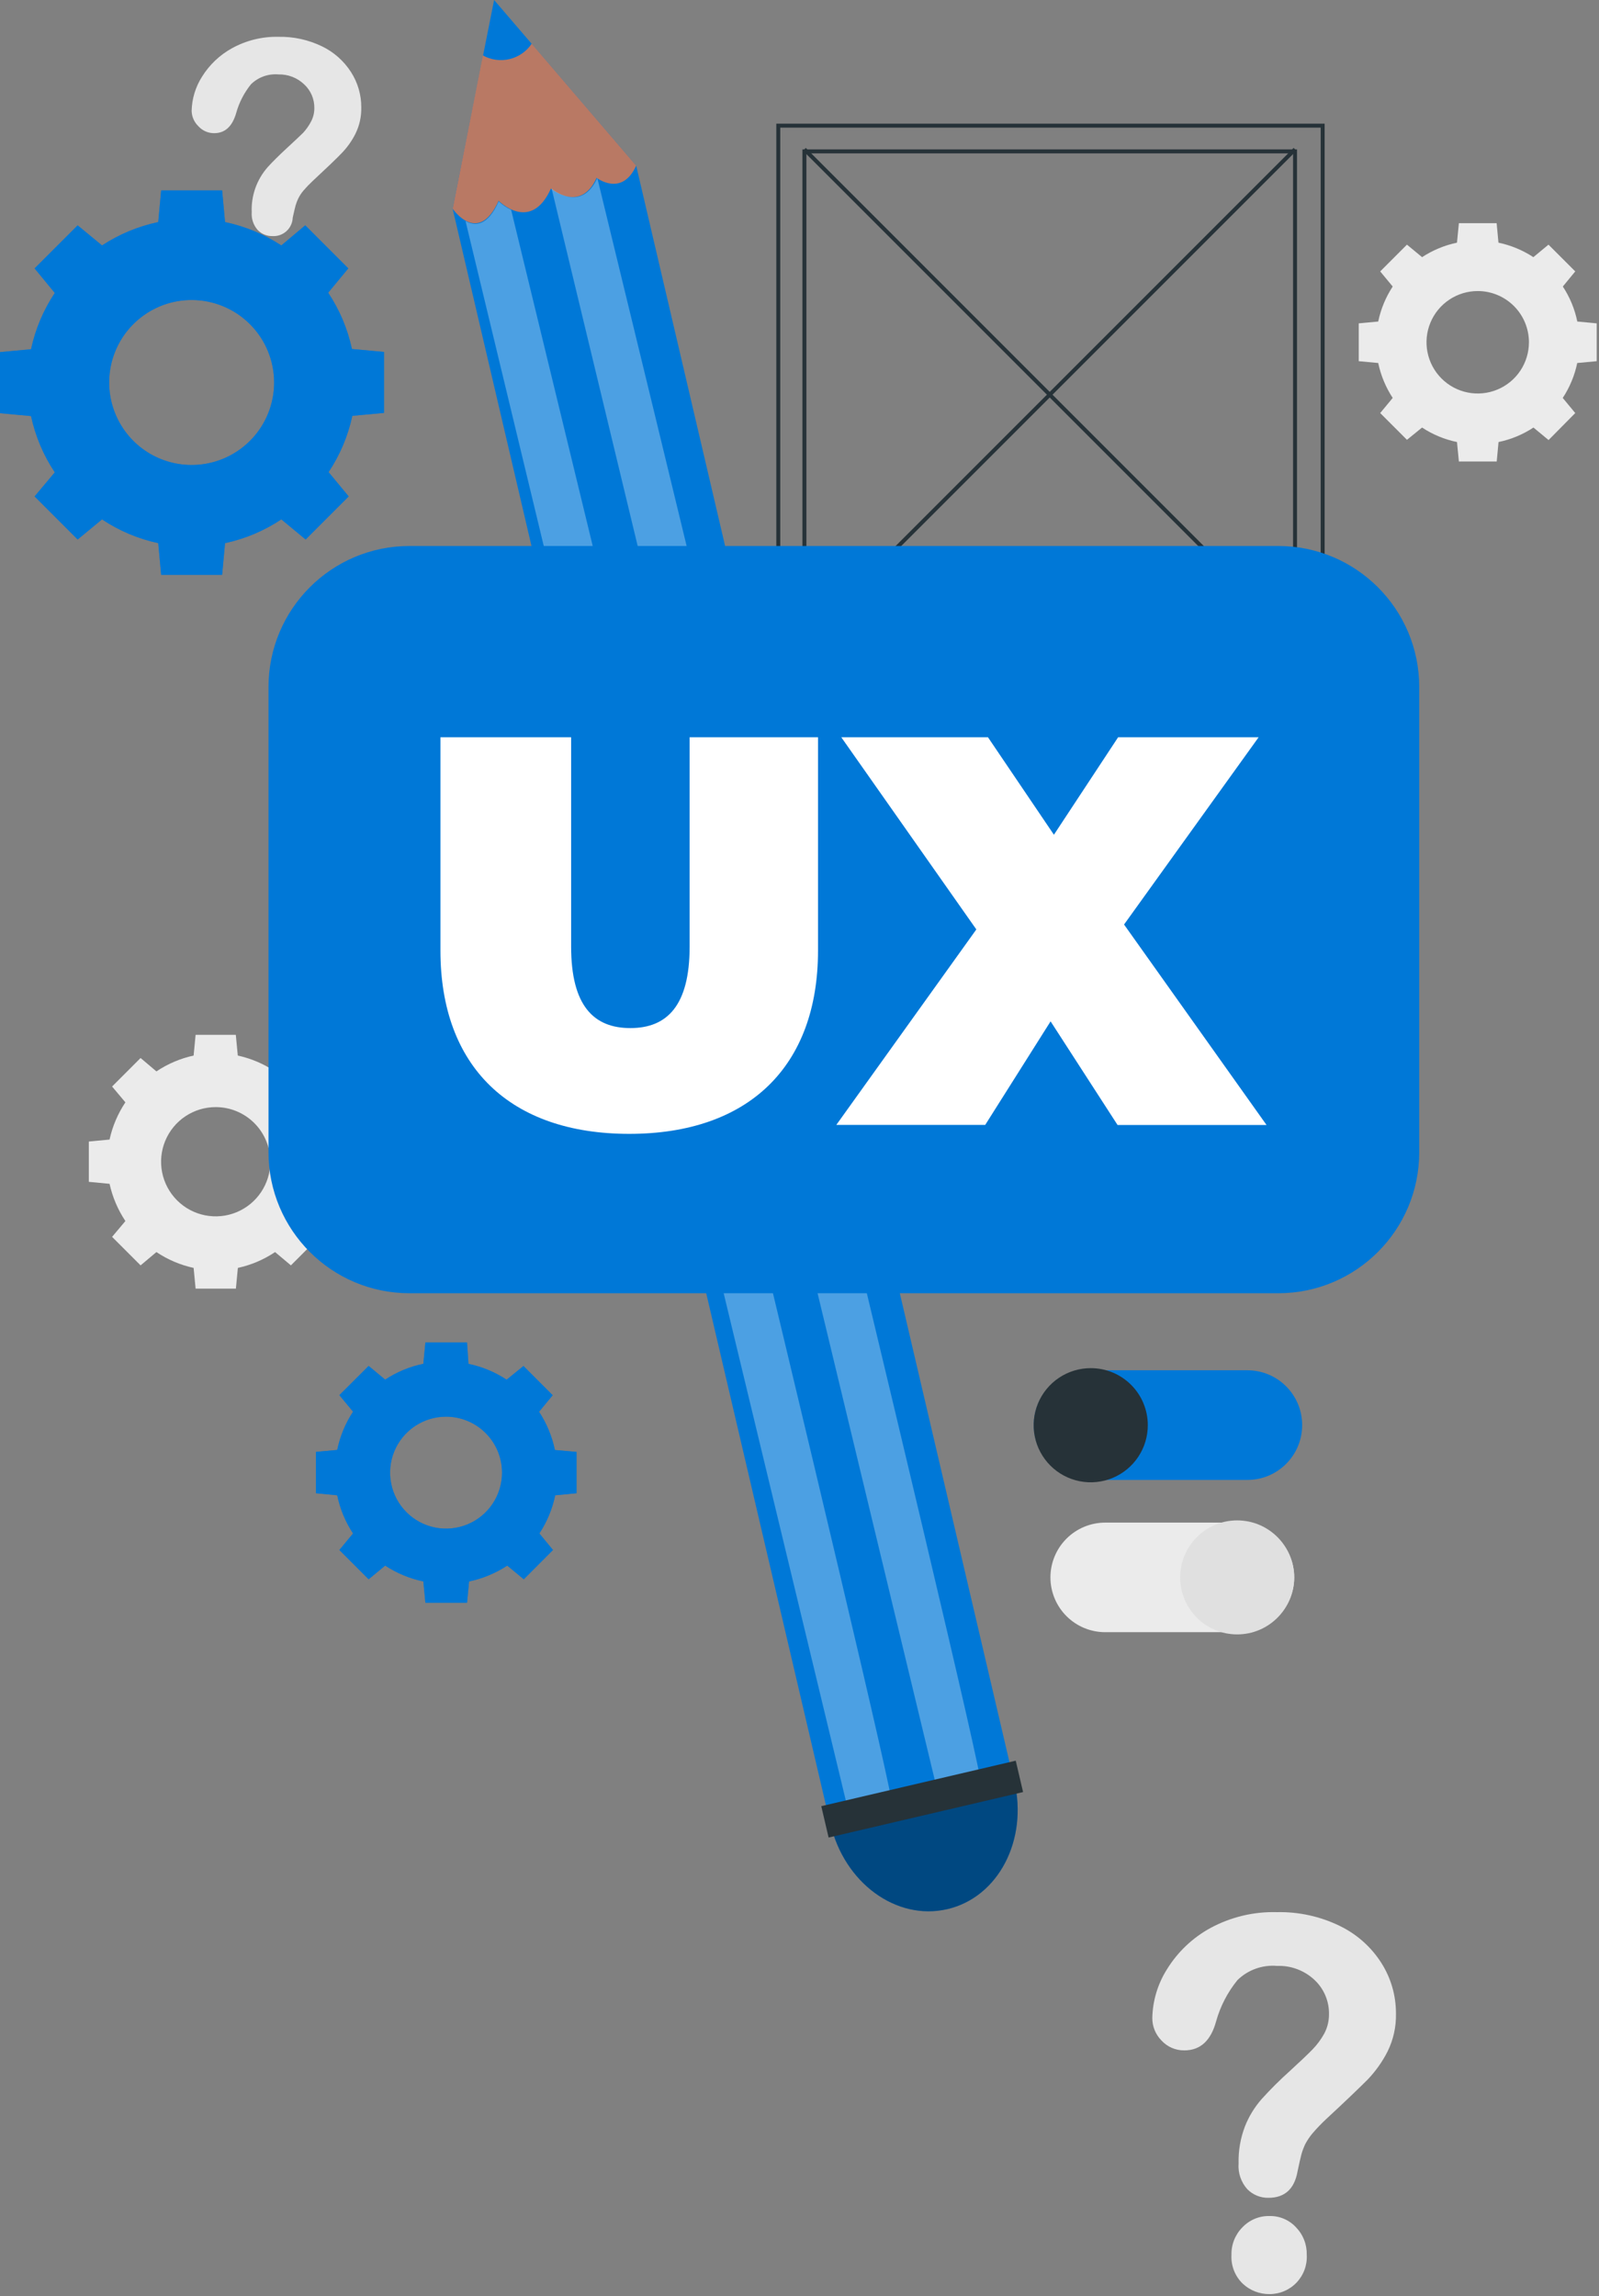 <svg width="202" height="290" viewBox="0 0 202 290" fill="none" xmlns="http://www.w3.org/2000/svg">
<rect x="0" y="0" width="202" height="290" fill="#808080" stroke="none"/>
<g clip-path="url(#clip0_400_723)">
<path d="M40.66 143.93C40.296 142.251 39.617 140.656 38.66 139.23L40.34 137.23L36.74 133.63L34.74 135.32C33.313 134.364 31.718 133.685 30.04 133.32L29.79 130.7H24.71L24.46 133.32C22.781 133.685 21.187 134.364 19.76 135.32L17.76 133.63L14.16 137.23L15.84 139.23C14.886 140.658 14.208 142.252 13.84 143.93L11.22 144.18V149.27L13.84 149.52C14.21 151.197 14.888 152.791 15.84 154.22L14.16 156.22L17.76 159.82L19.76 158.14C21.187 159.096 22.781 159.775 24.46 160.14L24.71 162.76H29.8L30.05 160.14C31.728 159.775 33.323 159.096 34.75 158.14L36.75 159.82L40.35 156.22L38.67 154.22C39.626 152.793 40.304 151.198 40.67 149.52L43.29 149.27V144.18L40.66 143.93ZM34.15 146.72C34.152 148.086 33.748 149.421 32.991 150.557C32.234 151.693 31.156 152.579 29.895 153.103C28.634 153.626 27.245 153.764 25.906 153.498C24.567 153.232 23.336 152.575 22.371 151.609C21.405 150.643 20.748 149.413 20.482 148.074C20.216 146.734 20.353 145.346 20.877 144.085C21.4 142.824 22.286 141.746 23.422 140.989C24.559 140.231 25.894 139.828 27.26 139.83C29.086 139.833 30.837 140.559 32.129 141.851C33.42 143.142 34.147 144.893 34.15 146.72Z" fill="#EBEBEB"/>
<path d="M199.259 40.61C198.937 39.033 198.316 37.533 197.429 36.19L198.999 34.28L195.619 30.9L193.709 32.48C192.367 31.6 190.871 30.979 189.299 30.65L189.069 28.19H184.299L184.059 30.65C182.488 30.979 180.992 31.6 179.649 32.48L177.739 30.9L174.359 34.28L175.939 36.19C175.057 37.535 174.436 39.035 174.109 40.61L171.649 40.84V45.62L174.109 45.85C174.438 47.422 175.059 48.917 175.939 50.26L174.359 52.17L177.739 55.55L179.649 54C180.99 54.884 182.487 55.505 184.059 55.83L184.299 58.29H189.079L189.309 55.83C190.882 55.505 192.379 54.884 193.719 54L195.629 55.58L198.999 52.17L197.419 50.26C198.304 48.919 198.925 47.423 199.249 45.85L201.709 45.62V40.84L199.259 40.61ZM193.149 43.23C193.149 44.51 192.77 45.761 192.058 46.826C191.347 47.89 190.336 48.719 189.153 49.209C187.97 49.698 186.669 49.825 185.413 49.575C184.158 49.325 183.005 48.707 182.101 47.801C181.196 46.896 180.581 45.742 180.333 44.486C180.084 43.23 180.214 41.929 180.705 40.747C181.196 39.565 182.027 38.555 183.092 37.846C184.157 37.136 185.409 36.758 186.689 36.76C188.404 36.763 190.047 37.446 191.258 38.659C192.469 39.872 193.149 41.516 193.149 43.23Z" fill="#EBEBEB"/>
<path d="M160.37 289.75C159.125 289.762 157.923 289.297 157.01 288.45C156.52 287.982 156.138 287.413 155.889 286.783C155.64 286.153 155.532 285.476 155.57 284.8C155.553 284.154 155.668 283.512 155.907 282.912C156.146 282.313 156.504 281.767 156.96 281.31C157.398 280.849 157.928 280.485 158.515 280.24C159.102 279.996 159.734 279.876 160.37 279.89C160.997 279.876 161.62 279.995 162.198 280.24C162.775 280.485 163.294 280.85 163.72 281.31C164.168 281.772 164.519 282.318 164.752 282.918C164.986 283.517 165.097 284.157 165.08 284.8C165.116 285.439 165.02 286.079 164.799 286.679C164.578 287.28 164.236 287.829 163.795 288.293C163.354 288.757 162.822 289.125 162.233 289.376C161.644 289.626 161.01 289.754 160.37 289.75Z" fill="#E6E6E6"/>
<path d="M145.569 254.88C145.616 252.688 146.263 250.55 147.439 248.7C148.785 246.524 150.674 244.736 152.919 243.51C155.499 242.117 158.399 241.427 161.329 241.51C164.055 241.453 166.756 242.042 169.209 243.23C171.37 244.265 173.198 245.882 174.489 247.9C175.714 249.816 176.36 252.046 176.349 254.32C176.388 255.979 176.024 257.622 175.289 259.11C174.628 260.41 173.779 261.607 172.769 262.66C171.769 263.66 170.039 265.33 167.519 267.66C166.929 268.213 166.368 268.798 165.839 269.41C165.478 269.835 165.163 270.298 164.899 270.79C164.705 271.196 164.544 271.617 164.419 272.05C164.309 272.46 164.139 273.2 163.919 274.25C163.529 276.47 162.299 277.59 160.249 277.59C159.75 277.601 159.253 277.508 158.79 277.319C158.327 277.13 157.909 276.848 157.559 276.49C157.17 276.051 156.873 275.537 156.685 274.981C156.498 274.424 156.425 273.836 156.469 273.25C156.429 271.656 156.701 270.07 157.269 268.58C157.77 267.309 158.487 266.135 159.389 265.11C160.516 263.865 161.708 262.68 162.959 261.56C164.269 260.36 165.219 259.46 165.809 258.85C166.39 258.252 166.888 257.58 167.289 256.85C167.689 256.099 167.895 255.261 167.889 254.41C167.905 253.599 167.751 252.793 167.436 252.045C167.12 251.298 166.652 250.625 166.059 250.07C165.428 249.476 164.684 249.014 163.872 248.71C163.06 248.406 162.196 248.267 161.329 248.3C160.416 248.222 159.497 248.341 158.634 248.65C157.771 248.959 156.985 249.45 156.329 250.09C155.073 251.634 154.15 253.422 153.619 255.34C152.953 257.76 151.619 258.97 149.619 258.97C149.072 258.977 148.529 258.868 148.027 258.649C147.526 258.43 147.076 258.106 146.709 257.7C145.973 256.947 145.563 255.933 145.569 254.88Z" fill="#E6E6E6"/>
<path d="M156.57 206.15H139.63C138.721 206.151 137.82 205.973 136.979 205.626C136.138 205.279 135.374 204.769 134.731 204.127C134.087 203.484 133.576 202.721 133.228 201.88C132.88 201.04 132.7 200.14 132.7 199.23C132.7 198.32 132.88 197.42 133.228 196.58C133.576 195.739 134.087 194.976 134.731 194.333C135.374 193.691 136.138 193.181 136.979 192.834C137.82 192.487 138.721 192.309 139.63 192.31H156.57C157.48 192.309 158.381 192.487 159.221 192.834C160.062 193.181 160.826 193.691 161.47 194.333C162.113 194.976 162.624 195.739 162.972 196.58C163.321 197.42 163.5 198.32 163.5 199.23C163.5 200.14 163.321 201.04 162.972 201.88C162.624 202.721 162.113 203.484 161.47 204.127C160.826 204.769 160.062 205.279 159.221 205.626C158.381 205.973 157.48 206.151 156.57 206.15Z" fill="#EBEBEB"/>
<path d="M156.29 206.43C160.266 206.43 163.49 203.206 163.49 199.23C163.49 195.254 160.266 192.03 156.29 192.03C152.313 192.03 149.09 195.254 149.09 199.23C149.09 203.206 152.313 206.43 156.29 206.43Z" fill="#E0E0E0"/>
<path d="M34.52 38.3C33.649 38.308 32.809 37.982 32.17 37.39C31.83 37.064 31.565 36.668 31.392 36.229C31.22 35.791 31.144 35.32 31.17 34.85C31.166 34.399 31.252 33.951 31.424 33.533C31.595 33.116 31.849 32.737 32.17 32.42C32.476 32.098 32.845 31.842 33.255 31.67C33.665 31.498 34.106 31.413 34.55 31.42C34.987 31.413 35.42 31.499 35.822 31.671C36.224 31.843 36.584 32.099 36.88 32.42C37.191 32.742 37.435 33.123 37.598 33.54C37.761 33.957 37.84 34.402 37.83 34.85C37.855 35.295 37.788 35.741 37.634 36.159C37.48 36.578 37.242 36.96 36.935 37.283C36.628 37.606 36.258 37.863 35.848 38.038C35.438 38.213 34.996 38.302 34.55 38.3H34.52Z" fill="#E6E6E6"/>
<path d="M24.21 14C24.245 12.471 24.698 10.98 25.52 9.69C26.457 8.178 27.769 6.934 29.33 6.08C31.121 5.098 33.138 4.605 35.18 4.65C37.079 4.612 38.96 5.023 40.67 5.85C42.17 6.573 43.441 7.698 44.34 9.1C45.198 10.432 45.649 11.986 45.64 13.57C45.665 14.723 45.411 15.866 44.9 16.9C44.444 17.809 43.85 18.642 43.14 19.37C42.47 20.07 41.25 21.23 39.49 22.87C39.078 23.255 38.688 23.662 38.32 24.09C38.064 24.396 37.845 24.732 37.67 25.09C37.534 25.369 37.423 25.661 37.34 25.96C37.26 26.247 37.14 26.757 36.98 27.49C36.968 27.811 36.893 28.127 36.758 28.419C36.623 28.711 36.431 28.973 36.194 29.19C35.956 29.407 35.678 29.575 35.375 29.683C35.072 29.791 34.751 29.837 34.43 29.82C34.083 29.828 33.738 29.765 33.416 29.635C33.094 29.504 32.803 29.308 32.56 29.06C32.288 28.753 32.081 28.395 31.951 28.007C31.82 27.619 31.769 27.208 31.8 26.8C31.713 24.723 32.43 22.693 33.8 21.13C34.42 20.44 35.25 19.62 36.29 18.66C37.33 17.7 37.86 17.2 38.29 16.78C38.685 16.353 39.021 15.876 39.29 15.36C39.569 14.837 39.713 14.253 39.71 13.66C39.719 13.098 39.61 12.54 39.39 12.024C39.169 11.507 38.842 11.042 38.43 10.66C37.998 10.246 37.489 9.921 36.931 9.705C36.373 9.489 35.778 9.385 35.18 9.4C34.546 9.345 33.908 9.427 33.31 9.641C32.711 9.855 32.165 10.196 31.71 10.64C30.838 11.717 30.198 12.963 29.83 14.3C29.34 15.98 28.42 16.82 27.06 16.82C26.683 16.824 26.31 16.747 25.965 16.596C25.62 16.444 25.312 16.22 25.06 15.94C24.531 15.431 24.225 14.734 24.21 14Z" fill="#E6E6E6"/>
<path d="M44.46 44.08C43.916 41.542 42.899 39.13 41.46 36.97L44 33.9L38.56 28.46L35.54 31C33.374 29.583 30.963 28.582 28.43 28.05L28.06 24.05H20.36L19.99 28.05C17.46 28.581 15.051 29.581 12.89 31L9.81 28.46L4.37 33.9L6.92 37C5.482 39.16 4.464 41.572 3.92 44.11L-0.08 44.48V52.18L3.92 52.55C4.464 55.088 5.482 57.5 6.92 59.66L4.37 62.7L9.81 68.14L12.89 65.6C15.045 67.04 17.455 68.058 19.99 68.6L20.36 72.6H28.06L28.43 68.6C30.968 68.057 33.38 67.039 35.54 65.6L38.61 68.14L44.05 62.7L41.51 59.63C42.949 57.47 43.967 55.058 44.51 52.52L48.51 52.15V44.45L44.46 44.08ZM34.63 48.3C34.632 50.361 34.023 52.377 32.879 54.092C31.735 55.807 30.108 57.144 28.204 57.934C26.301 58.724 24.205 58.932 22.183 58.531C20.161 58.13 18.304 57.139 16.845 55.682C15.387 54.225 14.394 52.368 13.991 50.346C13.588 48.325 13.794 46.229 14.582 44.325C15.37 42.42 16.706 40.792 18.42 39.647C20.134 38.501 22.149 37.89 24.21 37.89C26.971 37.893 29.618 38.99 31.572 40.941C33.525 42.893 34.625 45.539 34.63 48.3Z" fill="#0078D7"/>
<path opacity="0.6" d="M44.46 44.08C43.916 41.542 42.899 39.13 41.46 36.97L44 33.9L38.56 28.46L35.54 31C33.374 29.583 30.963 28.582 28.43 28.05L28.06 24.05H20.36L19.99 28.05C17.46 28.581 15.051 29.581 12.89 31L9.81 28.46L4.37 33.9L6.92 37C5.482 39.16 4.464 41.572 3.92 44.11L-0.08 44.48V52.18L3.92 52.55C4.464 55.088 5.482 57.5 6.92 59.66L4.37 62.7L9.81 68.14L12.89 65.6C15.045 67.04 17.455 68.058 19.99 68.6L20.36 72.6H28.06L28.43 68.6C30.968 68.057 33.38 67.039 35.54 65.6L38.61 68.14L44.05 62.7L41.51 59.63C42.949 57.47 43.967 55.058 44.51 52.52L48.51 52.15V44.45L44.46 44.08ZM34.63 48.3C34.632 50.361 34.023 52.377 32.879 54.092C31.735 55.807 30.108 57.144 28.204 57.934C26.301 58.724 24.205 58.932 22.183 58.531C20.161 58.13 18.304 57.139 16.845 55.682C15.387 54.225 14.394 52.368 13.991 50.346C13.588 48.325 13.794 46.229 14.582 44.325C15.37 42.42 16.706 40.792 18.42 39.647C20.134 38.501 22.149 37.89 24.21 37.89C26.971 37.893 29.618 38.99 31.572 40.941C33.525 42.893 34.625 45.539 34.63 48.3Z" fill="#0078D7"/>
<path d="M70.1 183.14C69.743 181.419 69.064 179.78 68.1 178.31L69.82 176.22L66.13 172.53L64 174.26C62.535 173.293 60.899 172.615 59.18 172.26L59 169.56H53.74L53.48 172.25C51.761 172.605 50.125 173.283 48.66 174.25L46.57 172.52L42.87 176.21L44.6 178.3C43.633 179.768 42.954 181.408 42.6 183.13L39.91 183.38V188.6L42.6 188.86C42.954 190.579 43.633 192.215 44.6 193.68L42.87 195.77L46.57 199.47L48.66 197.74C50.127 198.703 51.762 199.381 53.48 199.74L53.74 202.43H59L59.26 199.74C60.978 199.381 62.613 198.703 64.08 197.74L66.17 199.47L69.86 195.77L68.14 193.68C69.103 192.213 69.781 190.578 70.14 188.86L72.83 188.6V183.38L70.1 183.14ZM63.42 186C63.42 187.398 63.005 188.765 62.229 189.928C61.452 191.091 60.348 191.997 59.056 192.532C57.764 193.067 56.342 193.207 54.971 192.934C53.599 192.661 52.34 191.988 51.351 190.999C50.362 190.01 49.689 188.751 49.416 187.379C49.143 186.008 49.283 184.586 49.818 183.294C50.353 182.003 51.26 180.898 52.422 180.122C53.585 179.345 54.952 178.93 56.35 178.93C57.279 178.93 58.198 179.113 59.056 179.468C59.913 179.823 60.693 180.344 61.349 181.001C62.006 181.657 62.527 182.437 62.882 183.294C63.237 184.152 63.42 185.072 63.42 186Z" fill="#0078D7"/>
<path opacity="0.6" d="M70.1 183.14C69.743 181.419 69.064 179.78 68.1 178.31L69.82 176.22L66.13 172.53L64 174.26C62.535 173.293 60.899 172.615 59.18 172.26L59 169.56H53.74L53.48 172.25C51.761 172.605 50.125 173.283 48.66 174.25L46.57 172.52L42.87 176.21L44.6 178.3C43.633 179.768 42.954 181.408 42.6 183.13L39.91 183.38V188.6L42.6 188.86C42.954 190.579 43.633 192.215 44.6 193.68L42.87 195.77L46.57 199.47L48.66 197.74C50.127 198.703 51.762 199.381 53.48 199.74L53.74 202.43H59L59.26 199.74C60.978 199.381 62.613 198.703 64.08 197.74L66.17 199.47L69.86 195.77L68.14 193.68C69.103 192.213 69.781 190.578 70.14 188.86L72.83 188.6V183.38L70.1 183.14ZM63.42 186C63.42 187.398 63.005 188.765 62.229 189.928C61.452 191.091 60.348 191.997 59.056 192.532C57.764 193.067 56.342 193.207 54.971 192.934C53.599 192.661 52.34 191.988 51.351 190.999C50.362 190.01 49.689 188.751 49.416 187.379C49.143 186.008 49.283 184.586 49.818 183.294C50.353 182.003 51.26 180.898 52.422 180.122C53.585 179.345 54.952 178.93 56.35 178.93C57.279 178.93 58.198 179.113 59.056 179.468C59.913 179.823 60.693 180.344 61.349 181.001C62.006 181.657 62.527 182.437 62.882 183.294C63.237 184.152 63.42 185.072 63.42 186Z" fill="#0078D7"/>
<path d="M104.919 230.37C103.179 222.92 106.919 215.67 113.369 214.17C119.819 212.67 126.369 217.49 128.129 224.94C129.889 232.39 126.129 239.63 119.679 241.13C113.229 242.63 106.659 237.81 104.919 230.37Z" fill="#0078D7"/>
<path opacity="0.4" d="M104.919 230.37C103.179 222.92 106.919 215.67 113.369 214.17C119.819 212.67 126.369 217.49 128.129 224.94C129.889 232.39 126.129 239.63 119.679 241.13C113.229 242.63 106.659 237.81 104.919 230.37Z" fill="black"/>
<path d="M57.18 26.36L62.42 0L80.37 20.93L127.86 224L104.67 229.42L57.18 26.36Z" fill="#0078D7"/>
<path d="M67.17 5.52C66.514 6.495 65.516 7.188 64.373 7.462C63.23 7.736 62.027 7.571 61 7L57.18 26.36C57.18 26.36 60.4 31.11 62.99 25.36C62.99 25.36 67.05 29.49 69.6 23.81C69.6 23.81 73.34 26.98 75.37 22.46C75.37 22.46 78.56 24.93 80.37 20.92L67.17 5.52Z" fill="#B97964"/>
<path opacity="0.3" d="M69.689 23.83L118.489 226.48L123.889 225.22C124.689 224.77 75.459 22.48 75.459 22.48C73.419 27 69.689 23.83 69.689 23.83Z" fill="white"/>
<path opacity="0.3" d="M63 25.44C61.6 28.6 60 28.58 58.81 27.92L107.27 229.15L112.67 227.89C113.43 227.46 68.84 44.06 64.57 26.5C63.992 26.234 63.462 25.876 63 25.44Z" fill="white"/>
<path d="M104.677 232.087L129.244 226.343L128.318 222.38L103.75 228.124L104.677 232.087Z" fill="#263238"/>
<path d="M167.09 15.87H98.32V84.64H167.09V15.87Z" stroke="#263238" stroke-width="0.5" stroke-miterlimit="10"/>
<path d="M163.6 19.12H101.62V81.1H163.6V19.12Z" stroke="#263238" stroke-width="0.5" stroke-miterlimit="10"/>
<path d="M101.62 80.84L163.6 18.86" stroke="#263238" stroke-width="0.5" stroke-miterlimit="10"/>
<path d="M163.6 80.84L101.62 18.86" stroke="#263238" stroke-width="0.5" stroke-miterlimit="10"/>
<path d="M161.48 68.96H51.73C41.894 68.96 33.92 76.934 33.92 86.77V145.53C33.92 155.366 41.894 163.34 51.73 163.34H161.48C171.316 163.34 179.29 155.366 179.29 145.53V86.77C179.29 76.934 171.316 68.96 161.48 68.96Z" fill="#0078D7"/>
<path d="M55.64 120.05V93.12H72.15V119.56C72.15 127.05 75.02 129.85 79.63 129.85C84.24 129.85 87.12 127.05 87.12 119.56V93.12H103.34V120.05C103.34 134.74 94.53 143.21 79.49 143.21C64.45 143.21 55.64 134.74 55.64 120.05Z" fill="white"/>
<path d="M141.18 142.09L132.72 129L124.46 142.08H105.65L123.34 117.39L106.28 93.12H124.81L133.14 105.43L141.25 93.12H159L142 116.77L160 142.09H141.18Z" fill="white"/>
<path d="M157.58 173.07H137.52C133.698 173.07 130.6 176.168 130.6 179.99V180C130.6 183.822 133.698 186.92 137.52 186.92H157.58C161.401 186.92 164.5 183.822 164.5 180V179.99C164.5 176.168 161.401 173.07 157.58 173.07Z" fill="#0078D7"/>
<path d="M145 180C145.002 181.427 144.581 182.822 143.789 184.009C142.998 185.197 141.872 186.122 140.554 186.669C139.236 187.216 137.785 187.36 136.386 187.082C134.986 186.804 133.701 186.117 132.692 185.108C131.683 184.099 130.996 182.814 130.718 181.414C130.44 180.015 130.584 178.564 131.131 177.246C131.678 175.928 132.603 174.802 133.791 174.011C134.978 173.219 136.373 172.798 137.8 172.8C139.71 172.8 141.541 173.559 142.891 174.909C144.242 176.259 145 178.09 145 180Z" fill="#263238"/>
</g>
<defs>
<clipPath id="clip0_400_723">
<rect width="201.72" height="289.75" fill="white"/>
</clipPath>
</defs>
</svg>
